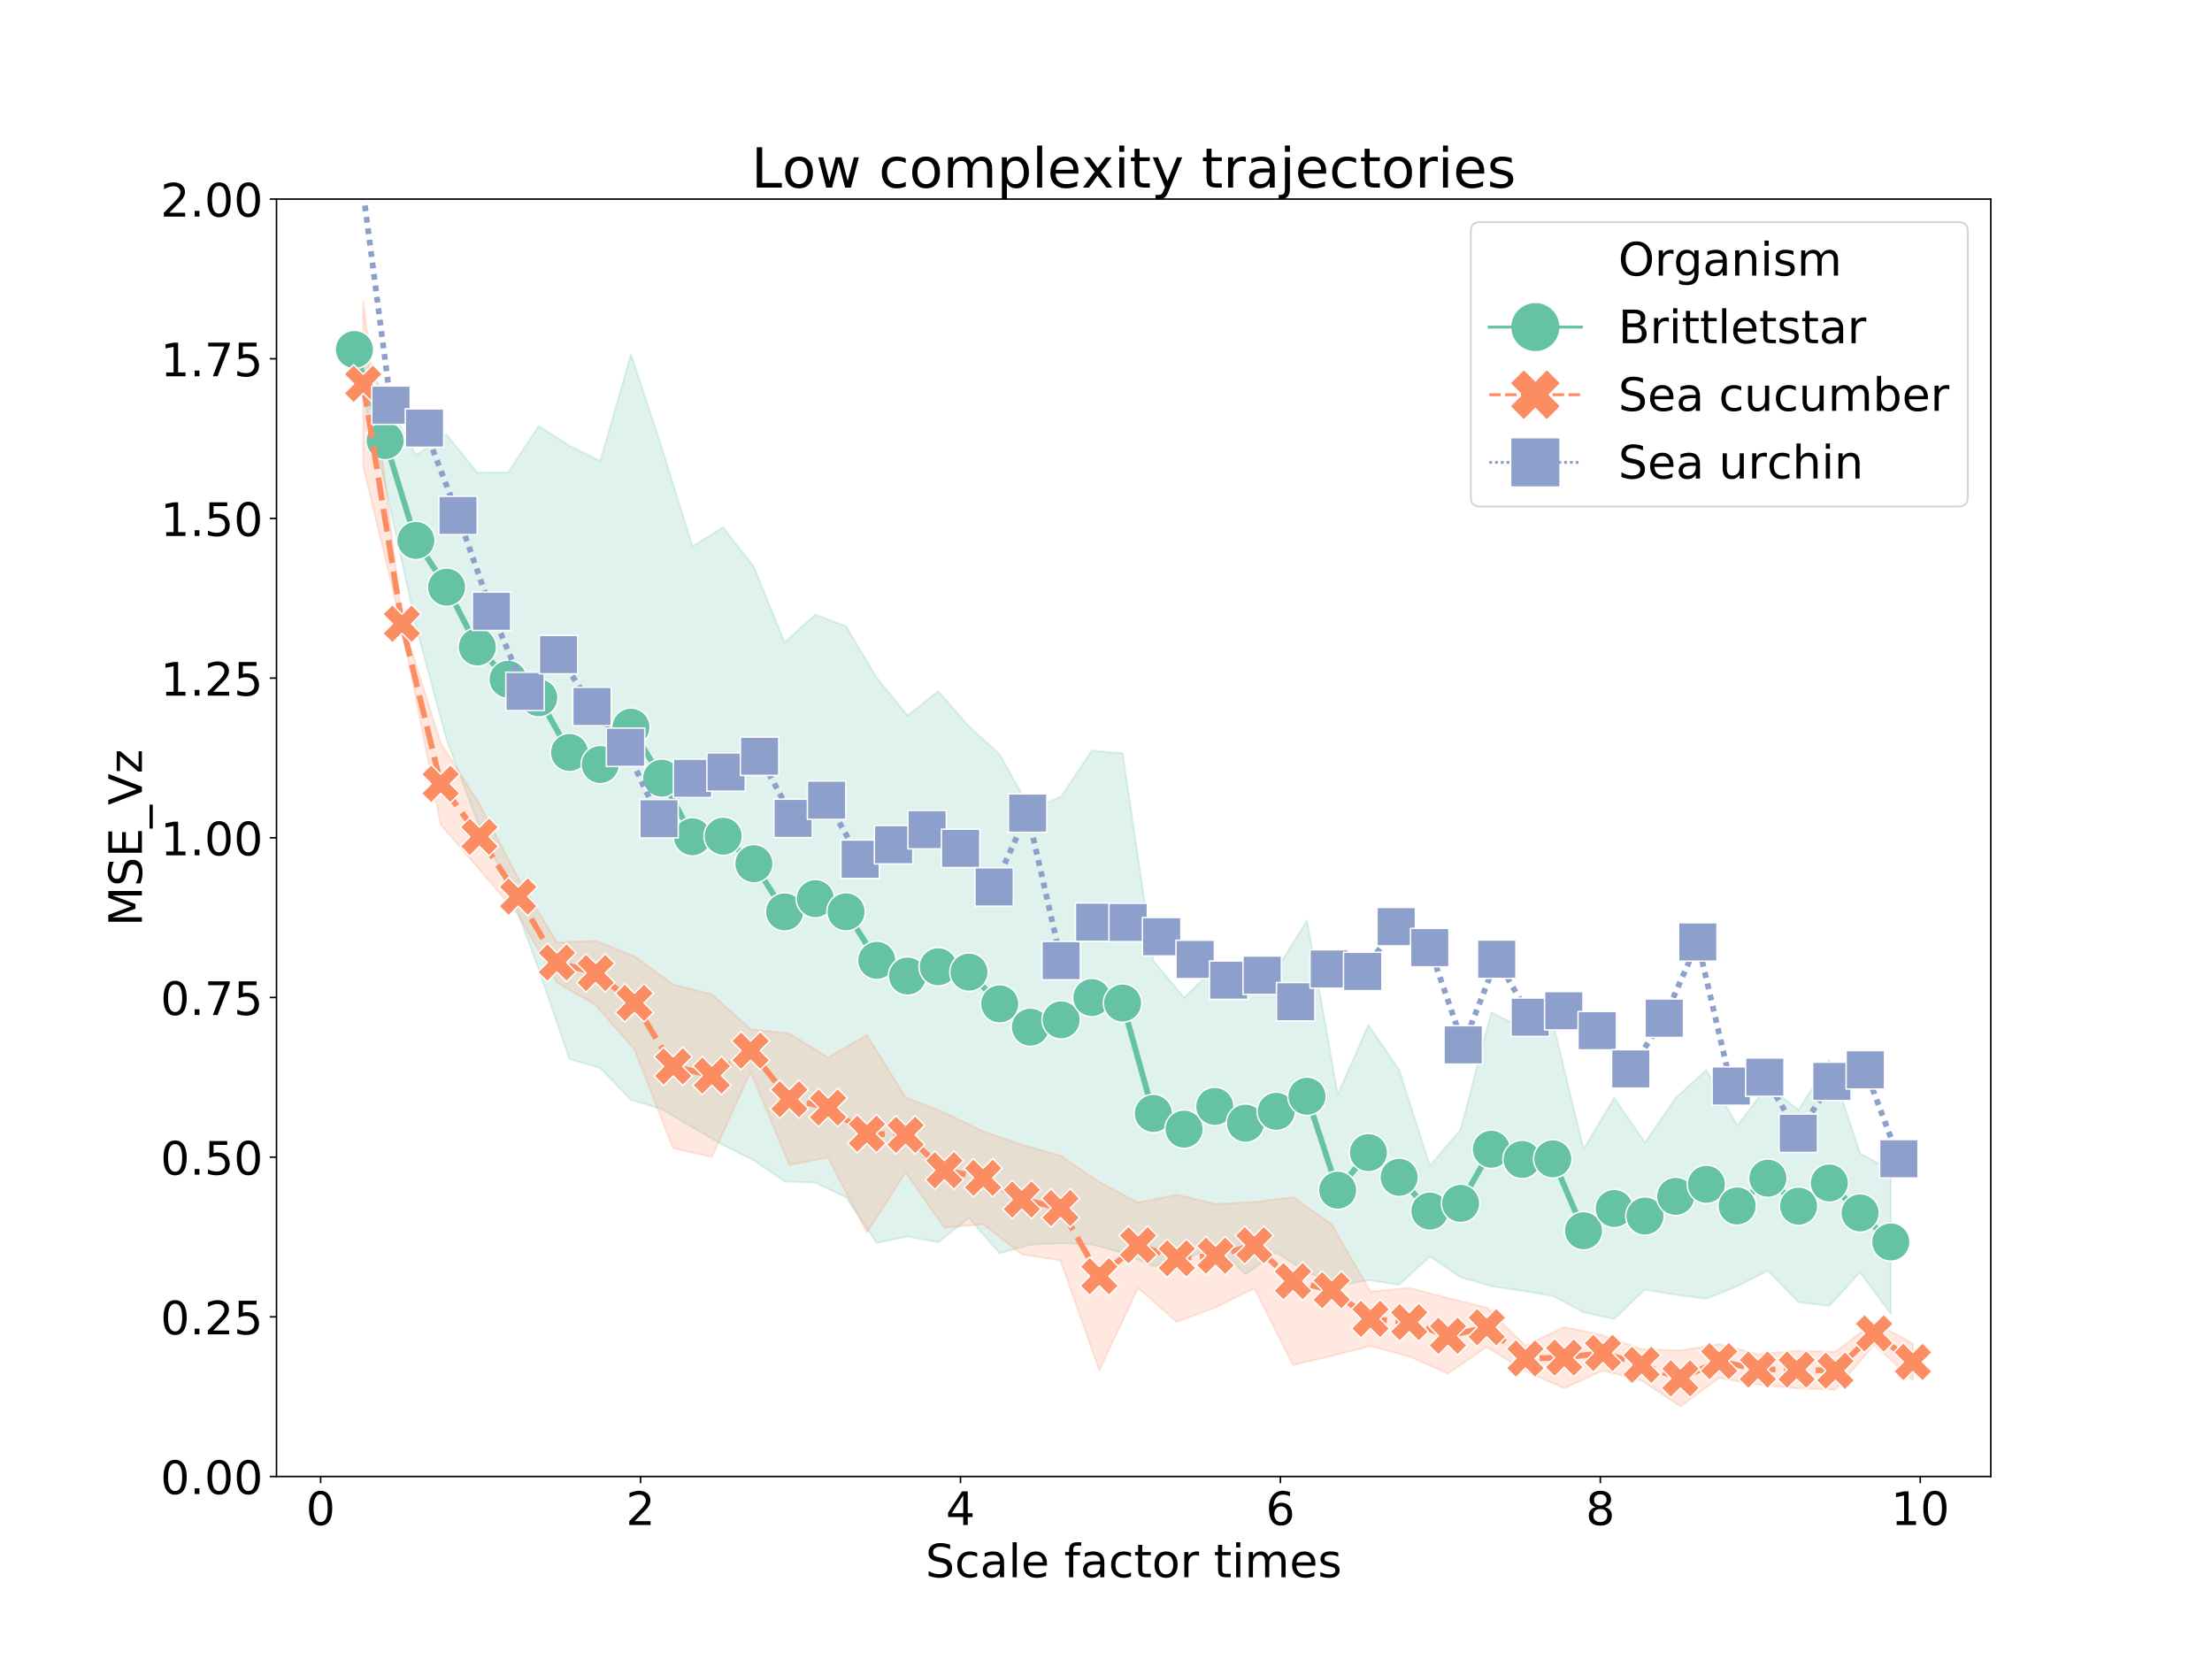<?xml version="1.0" encoding="utf-8" standalone="no"?>
<!DOCTYPE svg PUBLIC "-//W3C//DTD SVG 1.1//EN"
  "http://www.w3.org/Graphics/SVG/1.1/DTD/svg11.dtd">
<!-- Created with matplotlib (https://matplotlib.org/) -->
<svg height="864pt" version="1.1" viewBox="0 0 1152 864" width="1152pt" xmlns="http://www.w3.org/2000/svg" xmlns:xlink="http://www.w3.org/1999/xlink">
 <defs>
  <style type="text/css">
*{stroke-linecap:butt;stroke-linejoin:round;}
  </style>
 </defs>
 <g id="figure_1">
  <g id="patch_1">
   <path d="M 0 864 
L 1152 864 
L 1152 0 
L 0 0 
z
" style="fill:#ffffff;"/>
  </g>
  <g id="axes_1">
   <g id="patch_2">
    <path d="M 144 768.96 
L 1036.8 768.96 
L 1036.8 103.68 
L 144 103.68 
z
" style="fill:#ffffff;"/>
   </g>
   <g id="PolyCollection_1">
    <defs>
     <path d="M 184.582 -688.532 
L 184.582 -675.399 
L 200.584 -611.782 
L 216.587 -538.13 
L 232.59 -478.772 
L 248.592 -436.265 
L 264.595 -402.545 
L 280.597 -359.02 
L 296.6 -312.433 
L 312.602 -307.81 
L 328.605 -291.179 
L 344.608 -286.415 
L 360.61 -276.893 
L 376.613 -267.68 
L 392.615 -259.635 
L 408.618 -248.739 
L 424.62 -248.033 
L 440.623 -240.484 
L 456.626 -216.732 
L 472.628 -219.98 
L 488.631 -217.057 
L 504.633 -229.664 
L 520.636 -211.275 
L 536.638 -215.764 
L 552.641 -216.575 
L 568.643 -215.863 
L 584.646 -211.548 
L 600.649 -204.559 
L 616.651 -207.446 
L 632.654 -215.603 
L 648.656 -200.387 
L 664.659 -211.684 
L 680.661 -201.556 
L 696.664 -194.318 
L 712.667 -197.324 
L 728.669 -194.866 
L 744.672 -209.631 
L 760.674 -198.876 
L 776.677 -194.171 
L 792.679 -191.736 
L 808.682 -189.138 
L 824.685 -180.618 
L 840.687 -177.06 
L 856.69 -192.396 
L 872.692 -189.663 
L 888.695 -187.631 
L 904.697 -194.109 
L 920.7 -202.221 
L 936.703 -185.789 
L 952.705 -183.884 
L 968.708 -201.369 
L 984.71 -179.75 
L 984.71 -254.655 
L 984.71 -254.655 
L 968.708 -263.26 
L 952.705 -311.936 
L 936.703 -285.884 
L 920.7 -298.61 
L 904.697 -277.779 
L 888.695 -306.8 
L 872.692 -292.188 
L 856.69 -268.993 
L 840.687 -292.188 
L 824.685 -265.461 
L 808.682 -331.843 
L 792.679 -328.592 
L 776.677 -336.831 
L 760.674 -275.702 
L 744.672 -256.921 
L 728.669 -306.872 
L 712.667 -330.134 
L 696.664 -294.005 
L 680.661 -384.597 
L 664.659 -358.782 
L 648.656 -357.721 
L 632.654 -359.953 
L 616.651 -344.429 
L 600.649 -363.666 
L 584.646 -471.677 
L 568.643 -473.096 
L 552.641 -449.164 
L 536.638 -442.348 
L 520.636 -471.108 
L 504.633 -485.749 
L 488.631 -503.972 
L 472.628 -491.4 
L 456.626 -510.963 
L 440.623 -537.798 
L 424.62 -543.956 
L 408.618 -529.439 
L 392.615 -568.75 
L 376.613 -589.341 
L 360.61 -579.545 
L 344.608 -631.05 
L 328.605 -679.338 
L 312.602 -623.873 
L 296.6 -631.79 
L 280.597 -642.207 
L 264.595 -617.936 
L 248.592 -617.869 
L 232.59 -637.638 
L 216.587 -626.995 
L 200.584 -657.32 
L 184.582 -688.532 
z
" id="mff3c76d8cc" style="stroke:#66c2a5;stroke-opacity:0.2;"/>
    </defs>
    <g clip-path="url(#pef7cd00935)">
     <use style="fill:#66c2a5;fill-opacity:0.2;stroke:#66c2a5;stroke-opacity:0.2;" x="0" xlink:href="#mff3c76d8cc" y="864"/>
    </g>
   </g>
   <g id="PolyCollection_2">
    <defs>
     <path d="M 189.173 -707.162 
L 189.173 -621.07 
L 209.349 -537.049 
L 229.525 -434.567 
L 249.701 -411.181 
L 269.877 -387.519 
L 290.053 -352.3 
L 310.23 -340.475 
L 330.406 -317.441 
L 350.582 -265.956 
L 370.758 -261.503 
L 390.934 -305.718 
L 411.11 -257.303 
L 431.286 -261.138 
L 451.463 -222.126 
L 471.639 -253.347 
L 491.815 -224.571 
L 511.991 -226.364 
L 532.167 -210.736 
L 552.343 -207.574 
L 572.519 -150.337 
L 592.695 -193.272 
L 612.872 -175.578 
L 633.048 -183.087 
L 653.224 -193.082 
L 673.4 -153.07 
L 693.576 -157.891 
L 713.752 -162.963 
L 733.928 -157.564 
L 754.105 -148.684 
L 774.281 -162.47 
L 794.457 -149.902 
L 814.633 -141.031 
L 834.809 -150.189 
L 854.985 -145.064 
L 875.161 -131.579 
L 895.338 -146.317 
L 915.514 -142.87 
L 935.69 -140.94 
L 955.866 -140.323 
L 976.042 -163.705 
L 996.218 -145.127 
L 996.218 -164.296 
L 996.218 -164.296 
L 976.042 -175.431 
L 955.866 -159.991 
L 935.69 -160.539 
L 915.514 -158.668 
L 895.338 -163.986 
L 875.161 -160.713 
L 854.985 -161.33 
L 834.809 -168.589 
L 814.633 -172.908 
L 794.457 -163.132 
L 774.281 -183.056 
L 754.105 -187.946 
L 733.928 -193.34 
L 713.752 -191.306 
L 693.576 -226.301 
L 673.4 -240.528 
L 653.224 -237.916 
L 633.048 -237.035 
L 612.872 -241.782 
L 592.695 -237.731 
L 572.519 -248.389 
L 552.343 -262.15 
L 532.167 -267.858 
L 511.991 -274.804 
L 491.815 -284.574 
L 471.639 -292.582 
L 451.463 -325.006 
L 431.286 -313.212 
L 411.11 -325.771 
L 390.934 -327.978 
L 370.758 -346.174 
L 350.582 -351.316 
L 330.406 -365.983 
L 310.23 -374.042 
L 290.053 -373.182 
L 269.877 -406.63 
L 249.701 -445.255 
L 229.525 -477.049 
L 209.349 -541.232 
L 189.173 -707.162 
z
" id="m69700341a2" style="stroke:#fc8d62;stroke-opacity:0.2;"/>
    </defs>
    <g clip-path="url(#pef7cd00935)">
     <use style="fill:#fc8d62;fill-opacity:0.2;stroke:#fc8d62;stroke-opacity:0.2;" x="0" xlink:href="#m69700341a2" y="864"/>
    </g>
   </g>
   <g id="matplotlib.axis_1">
    <g id="xtick_1">
     <g id="line2d_1">
      <defs>
       <path d="M 0 0 
L 0 3.5 
" id="m3ef3a8206b" style="stroke:#000000;stroke-width:0.8;"/>
      </defs>
      <g>
       <use style="stroke:#000000;stroke-width:0.8;" x="166.979" xlink:href="#m3ef3a8206b" y="768.96"/>
      </g>
     </g>
     <g id="text_1">
      <!-- 0 -->
      <defs>
       <path d="M 31.781 66.406 
Q 24.172 66.406 20.328 58.906 
Q 16.5 51.422 16.5 36.375 
Q 16.5 21.391 20.328 13.891 
Q 24.172 6.391 31.781 6.391 
Q 39.453 6.391 43.281 13.891 
Q 47.125 21.391 47.125 36.375 
Q 47.125 51.422 43.281 58.906 
Q 39.453 66.406 31.781 66.406 
z
M 31.781 74.219 
Q 44.047 74.219 50.516 64.516 
Q 56.984 54.828 56.984 36.375 
Q 56.984 17.969 50.516 8.266 
Q 44.047 -1.422 31.781 -1.422 
Q 19.531 -1.422 13.062 8.266 
Q 6.594 17.969 6.594 36.375 
Q 6.594 54.828 13.062 64.516 
Q 19.531 74.219 31.781 74.219 
z
" id="DejaVuSans-48"/>
      </defs>
      <g transform="translate(159.344 794.196)scale(0.24 -0.24)">
       <use xlink:href="#DejaVuSans-48"/>
      </g>
     </g>
    </g>
    <g id="xtick_2">
     <g id="line2d_2">
      <g>
       <use style="stroke:#000000;stroke-width:0.8;" x="333.595" xlink:href="#m3ef3a8206b" y="768.96"/>
      </g>
     </g>
     <g id="text_2">
      <!-- 2 -->
      <defs>
       <path d="M 19.188 8.297 
L 53.609 8.297 
L 53.609 0 
L 7.328 0 
L 7.328 8.297 
Q 12.938 14.109 22.625 23.891 
Q 32.328 33.688 34.812 36.531 
Q 39.547 41.844 41.422 45.531 
Q 43.312 49.219 43.312 52.781 
Q 43.312 58.594 39.234 62.25 
Q 35.156 65.922 28.609 65.922 
Q 23.969 65.922 18.812 64.312 
Q 13.672 62.703 7.812 59.422 
L 7.812 69.391 
Q 13.766 71.781 18.938 73 
Q 24.125 74.219 28.422 74.219 
Q 39.75 74.219 46.484 68.547 
Q 53.219 62.891 53.219 53.422 
Q 53.219 48.922 51.531 44.891 
Q 49.859 40.875 45.406 35.406 
Q 44.188 33.984 37.641 27.219 
Q 31.109 20.453 19.188 8.297 
z
" id="DejaVuSans-50"/>
      </defs>
      <g transform="translate(325.96 794.196)scale(0.24 -0.24)">
       <use xlink:href="#DejaVuSans-50"/>
      </g>
     </g>
    </g>
    <g id="xtick_3">
     <g id="line2d_3">
      <g>
       <use style="stroke:#000000;stroke-width:0.8;" x="500.211" xlink:href="#m3ef3a8206b" y="768.96"/>
      </g>
     </g>
     <g id="text_3">
      <!-- 4 -->
      <defs>
       <path d="M 37.797 64.312 
L 12.891 25.391 
L 37.797 25.391 
z
M 35.203 72.906 
L 47.609 72.906 
L 47.609 25.391 
L 58.016 25.391 
L 58.016 17.188 
L 47.609 17.188 
L 47.609 0 
L 37.797 0 
L 37.797 17.188 
L 4.891 17.188 
L 4.891 26.703 
z
" id="DejaVuSans-52"/>
      </defs>
      <g transform="translate(492.576 794.196)scale(0.24 -0.24)">
       <use xlink:href="#DejaVuSans-52"/>
      </g>
     </g>
    </g>
    <g id="xtick_4">
     <g id="line2d_4">
      <g>
       <use style="stroke:#000000;stroke-width:0.8;" x="666.828" xlink:href="#m3ef3a8206b" y="768.96"/>
      </g>
     </g>
     <g id="text_4">
      <!-- 6 -->
      <defs>
       <path d="M 33.016 40.375 
Q 26.375 40.375 22.484 35.828 
Q 18.609 31.297 18.609 23.391 
Q 18.609 15.531 22.484 10.953 
Q 26.375 6.391 33.016 6.391 
Q 39.656 6.391 43.531 10.953 
Q 47.406 15.531 47.406 23.391 
Q 47.406 31.297 43.531 35.828 
Q 39.656 40.375 33.016 40.375 
z
M 52.594 71.297 
L 52.594 62.312 
Q 48.875 64.062 45.094 64.984 
Q 41.312 65.922 37.594 65.922 
Q 27.828 65.922 22.672 59.328 
Q 17.531 52.734 16.797 39.406 
Q 19.672 43.656 24.016 45.922 
Q 28.375 48.188 33.594 48.188 
Q 44.578 48.188 50.953 41.516 
Q 57.328 34.859 57.328 23.391 
Q 57.328 12.156 50.688 5.359 
Q 44.047 -1.422 33.016 -1.422 
Q 20.359 -1.422 13.672 8.266 
Q 6.984 17.969 6.984 36.375 
Q 6.984 53.656 15.188 63.938 
Q 23.391 74.219 37.203 74.219 
Q 40.922 74.219 44.703 73.484 
Q 48.484 72.75 52.594 71.297 
z
" id="DejaVuSans-54"/>
      </defs>
      <g transform="translate(659.193 794.196)scale(0.24 -0.24)">
       <use xlink:href="#DejaVuSans-54"/>
      </g>
     </g>
    </g>
    <g id="xtick_5">
     <g id="line2d_5">
      <g>
       <use style="stroke:#000000;stroke-width:0.8;" x="833.444" xlink:href="#m3ef3a8206b" y="768.96"/>
      </g>
     </g>
     <g id="text_5">
      <!-- 8 -->
      <defs>
       <path d="M 31.781 34.625 
Q 24.75 34.625 20.719 30.859 
Q 16.703 27.094 16.703 20.516 
Q 16.703 13.922 20.719 10.156 
Q 24.75 6.391 31.781 6.391 
Q 38.812 6.391 42.859 10.172 
Q 46.922 13.969 46.922 20.516 
Q 46.922 27.094 42.891 30.859 
Q 38.875 34.625 31.781 34.625 
z
M 21.922 38.812 
Q 15.578 40.375 12.031 44.719 
Q 8.5 49.078 8.5 55.328 
Q 8.5 64.062 14.719 69.141 
Q 20.953 74.219 31.781 74.219 
Q 42.672 74.219 48.875 69.141 
Q 55.078 64.062 55.078 55.328 
Q 55.078 49.078 51.531 44.719 
Q 48 40.375 41.703 38.812 
Q 48.828 37.156 52.797 32.312 
Q 56.781 27.484 56.781 20.516 
Q 56.781 9.906 50.312 4.234 
Q 43.844 -1.422 31.781 -1.422 
Q 19.734 -1.422 13.25 4.234 
Q 6.781 9.906 6.781 20.516 
Q 6.781 27.484 10.781 32.312 
Q 14.797 37.156 21.922 38.812 
z
M 18.312 54.391 
Q 18.312 48.734 21.844 45.562 
Q 25.391 42.391 31.781 42.391 
Q 38.141 42.391 41.719 45.562 
Q 45.312 48.734 45.312 54.391 
Q 45.312 60.062 41.719 63.234 
Q 38.141 66.406 31.781 66.406 
Q 25.391 66.406 21.844 63.234 
Q 18.312 60.062 18.312 54.391 
z
" id="DejaVuSans-56"/>
      </defs>
      <g transform="translate(825.809 794.196)scale(0.24 -0.24)">
       <use xlink:href="#DejaVuSans-56"/>
      </g>
     </g>
    </g>
    <g id="xtick_6">
     <g id="line2d_6">
      <g>
       <use style="stroke:#000000;stroke-width:0.8;" x="1000.06" xlink:href="#m3ef3a8206b" y="768.96"/>
      </g>
     </g>
     <g id="text_6">
      <!-- 10 -->
      <defs>
       <path d="M 12.406 8.297 
L 28.516 8.297 
L 28.516 63.922 
L 10.984 60.406 
L 10.984 69.391 
L 28.422 72.906 
L 38.281 72.906 
L 38.281 8.297 
L 54.391 8.297 
L 54.391 0 
L 12.406 0 
z
" id="DejaVuSans-49"/>
      </defs>
      <g transform="translate(984.79 794.196)scale(0.24 -0.24)">
       <use xlink:href="#DejaVuSans-49"/>
       <use x="63.623" xlink:href="#DejaVuSans-48"/>
      </g>
     </g>
    </g>
    <g id="text_7">
     <!-- Scale factor times -->
     <defs>
      <path d="M 53.516 70.516 
L 53.516 60.891 
Q 47.906 63.578 42.922 64.891 
Q 37.938 66.219 33.297 66.219 
Q 25.25 66.219 20.875 63.094 
Q 16.5 59.969 16.5 54.203 
Q 16.5 49.359 19.406 46.891 
Q 22.312 44.438 30.422 42.922 
L 36.375 41.703 
Q 47.406 39.594 52.656 34.297 
Q 57.906 29 57.906 20.125 
Q 57.906 9.516 50.797 4.047 
Q 43.703 -1.422 29.984 -1.422 
Q 24.812 -1.422 18.969 -0.25 
Q 13.141 0.922 6.891 3.219 
L 6.891 13.375 
Q 12.891 10.016 18.656 8.297 
Q 24.422 6.594 29.984 6.594 
Q 38.422 6.594 43.016 9.906 
Q 47.609 13.234 47.609 19.391 
Q 47.609 24.75 44.312 27.781 
Q 41.016 30.812 33.5 32.328 
L 27.484 33.5 
Q 16.453 35.688 11.516 40.375 
Q 6.594 45.062 6.594 53.422 
Q 6.594 63.094 13.406 68.656 
Q 20.219 74.219 32.172 74.219 
Q 37.312 74.219 42.625 73.281 
Q 47.953 72.359 53.516 70.516 
z
" id="DejaVuSans-83"/>
      <path d="M 48.781 52.594 
L 48.781 44.188 
Q 44.969 46.297 41.141 47.344 
Q 37.312 48.391 33.406 48.391 
Q 24.656 48.391 19.812 42.844 
Q 14.984 37.312 14.984 27.297 
Q 14.984 17.281 19.812 11.734 
Q 24.656 6.203 33.406 6.203 
Q 37.312 6.203 41.141 7.25 
Q 44.969 8.297 48.781 10.406 
L 48.781 2.094 
Q 45.016 0.344 40.984 -0.531 
Q 36.969 -1.422 32.422 -1.422 
Q 20.062 -1.422 12.781 6.344 
Q 5.516 14.109 5.516 27.297 
Q 5.516 40.672 12.859 48.328 
Q 20.219 56 33.016 56 
Q 37.156 56 41.109 55.141 
Q 45.062 54.297 48.781 52.594 
z
" id="DejaVuSans-99"/>
      <path d="M 34.281 27.484 
Q 23.391 27.484 19.188 25 
Q 14.984 22.516 14.984 16.5 
Q 14.984 11.719 18.141 8.906 
Q 21.297 6.109 26.703 6.109 
Q 34.188 6.109 38.703 11.406 
Q 43.219 16.703 43.219 25.484 
L 43.219 27.484 
z
M 52.203 31.203 
L 52.203 0 
L 43.219 0 
L 43.219 8.297 
Q 40.141 3.328 35.547 0.953 
Q 30.953 -1.422 24.312 -1.422 
Q 15.922 -1.422 10.953 3.297 
Q 6 8.016 6 15.922 
Q 6 25.141 12.172 29.828 
Q 18.359 34.516 30.609 34.516 
L 43.219 34.516 
L 43.219 35.406 
Q 43.219 41.609 39.141 45 
Q 35.062 48.391 27.688 48.391 
Q 23 48.391 18.547 47.266 
Q 14.109 46.141 10.016 43.891 
L 10.016 52.203 
Q 14.938 54.109 19.578 55.047 
Q 24.219 56 28.609 56 
Q 40.484 56 46.344 49.844 
Q 52.203 43.703 52.203 31.203 
z
" id="DejaVuSans-97"/>
      <path d="M 9.422 75.984 
L 18.406 75.984 
L 18.406 0 
L 9.422 0 
z
" id="DejaVuSans-108"/>
      <path d="M 56.203 29.594 
L 56.203 25.203 
L 14.891 25.203 
Q 15.484 15.922 20.484 11.062 
Q 25.484 6.203 34.422 6.203 
Q 39.594 6.203 44.453 7.469 
Q 49.312 8.734 54.109 11.281 
L 54.109 2.781 
Q 49.266 0.734 44.188 -0.344 
Q 39.109 -1.422 33.891 -1.422 
Q 20.797 -1.422 13.156 6.188 
Q 5.516 13.812 5.516 26.812 
Q 5.516 40.234 12.766 48.109 
Q 20.016 56 32.328 56 
Q 43.359 56 49.781 48.891 
Q 56.203 41.797 56.203 29.594 
z
M 47.219 32.234 
Q 47.125 39.594 43.094 43.984 
Q 39.062 48.391 32.422 48.391 
Q 24.906 48.391 20.391 44.141 
Q 15.875 39.891 15.188 32.172 
z
" id="DejaVuSans-101"/>
      <path id="DejaVuSans-32"/>
      <path d="M 37.109 75.984 
L 37.109 68.5 
L 28.516 68.5 
Q 23.688 68.5 21.797 66.547 
Q 19.922 64.594 19.922 59.516 
L 19.922 54.688 
L 34.719 54.688 
L 34.719 47.703 
L 19.922 47.703 
L 19.922 0 
L 10.891 0 
L 10.891 47.703 
L 2.297 47.703 
L 2.297 54.688 
L 10.891 54.688 
L 10.891 58.5 
Q 10.891 67.625 15.141 71.797 
Q 19.391 75.984 28.609 75.984 
z
" id="DejaVuSans-102"/>
      <path d="M 18.312 70.219 
L 18.312 54.688 
L 36.812 54.688 
L 36.812 47.703 
L 18.312 47.703 
L 18.312 18.016 
Q 18.312 11.328 20.141 9.422 
Q 21.969 7.516 27.594 7.516 
L 36.812 7.516 
L 36.812 0 
L 27.594 0 
Q 17.188 0 13.234 3.875 
Q 9.281 7.766 9.281 18.016 
L 9.281 47.703 
L 2.688 47.703 
L 2.688 54.688 
L 9.281 54.688 
L 9.281 70.219 
z
" id="DejaVuSans-116"/>
      <path d="M 30.609 48.391 
Q 23.391 48.391 19.188 42.75 
Q 14.984 37.109 14.984 27.297 
Q 14.984 17.484 19.156 11.844 
Q 23.344 6.203 30.609 6.203 
Q 37.797 6.203 41.984 11.859 
Q 46.188 17.531 46.188 27.297 
Q 46.188 37.016 41.984 42.703 
Q 37.797 48.391 30.609 48.391 
z
M 30.609 56 
Q 42.328 56 49.016 48.375 
Q 55.719 40.766 55.719 27.297 
Q 55.719 13.875 49.016 6.219 
Q 42.328 -1.422 30.609 -1.422 
Q 18.844 -1.422 12.172 6.219 
Q 5.516 13.875 5.516 27.297 
Q 5.516 40.766 12.172 48.375 
Q 18.844 56 30.609 56 
z
" id="DejaVuSans-111"/>
      <path d="M 41.109 46.297 
Q 39.594 47.172 37.812 47.578 
Q 36.031 48 33.891 48 
Q 26.266 48 22.188 43.047 
Q 18.109 38.094 18.109 28.812 
L 18.109 0 
L 9.078 0 
L 9.078 54.688 
L 18.109 54.688 
L 18.109 46.188 
Q 20.953 51.172 25.484 53.578 
Q 30.031 56 36.531 56 
Q 37.453 56 38.578 55.875 
Q 39.703 55.766 41.062 55.516 
z
" id="DejaVuSans-114"/>
      <path d="M 9.422 54.688 
L 18.406 54.688 
L 18.406 0 
L 9.422 0 
z
M 9.422 75.984 
L 18.406 75.984 
L 18.406 64.594 
L 9.422 64.594 
z
" id="DejaVuSans-105"/>
      <path d="M 52 44.188 
Q 55.375 50.25 60.062 53.125 
Q 64.75 56 71.094 56 
Q 79.641 56 84.281 50.016 
Q 88.922 44.047 88.922 33.016 
L 88.922 0 
L 79.891 0 
L 79.891 32.719 
Q 79.891 40.578 77.094 44.375 
Q 74.312 48.188 68.609 48.188 
Q 61.625 48.188 57.562 43.547 
Q 53.516 38.922 53.516 30.906 
L 53.516 0 
L 44.484 0 
L 44.484 32.719 
Q 44.484 40.625 41.703 44.406 
Q 38.922 48.188 33.109 48.188 
Q 26.219 48.188 22.156 43.531 
Q 18.109 38.875 18.109 30.906 
L 18.109 0 
L 9.078 0 
L 9.078 54.688 
L 18.109 54.688 
L 18.109 46.188 
Q 21.188 51.219 25.484 53.609 
Q 29.781 56 35.688 56 
Q 41.656 56 45.828 52.969 
Q 50 49.953 52 44.188 
z
" id="DejaVuSans-109"/>
      <path d="M 44.281 53.078 
L 44.281 44.578 
Q 40.484 46.531 36.375 47.5 
Q 32.281 48.484 27.875 48.484 
Q 21.188 48.484 17.844 46.438 
Q 14.5 44.391 14.5 40.281 
Q 14.5 37.156 16.891 35.375 
Q 19.281 33.594 26.516 31.984 
L 29.594 31.297 
Q 39.156 29.25 43.188 25.516 
Q 47.219 21.781 47.219 15.094 
Q 47.219 7.469 41.188 3.016 
Q 35.156 -1.422 24.609 -1.422 
Q 20.219 -1.422 15.453 -0.562 
Q 10.688 0.297 5.422 2 
L 5.422 11.281 
Q 10.406 8.688 15.234 7.391 
Q 20.062 6.109 24.812 6.109 
Q 31.156 6.109 34.562 8.281 
Q 37.984 10.453 37.984 14.406 
Q 37.984 18.062 35.516 20.016 
Q 33.062 21.969 24.703 23.781 
L 21.578 24.516 
Q 13.234 26.266 9.516 29.906 
Q 5.812 33.547 5.812 39.891 
Q 5.812 47.609 11.281 51.797 
Q 16.75 56 26.812 56 
Q 31.781 56 36.172 55.266 
Q 40.578 54.547 44.281 53.078 
z
" id="DejaVuSans-115"/>
     </defs>
     <g transform="translate(481.967 821.424)scale(0.24 -0.24)">
      <use xlink:href="#DejaVuSans-83"/>
      <use x="63.477" xlink:href="#DejaVuSans-99"/>
      <use x="118.457" xlink:href="#DejaVuSans-97"/>
      <use x="179.736" xlink:href="#DejaVuSans-108"/>
      <use x="207.52" xlink:href="#DejaVuSans-101"/>
      <use x="269.043" xlink:href="#DejaVuSans-32"/>
      <use x="300.83" xlink:href="#DejaVuSans-102"/>
      <use x="336.035" xlink:href="#DejaVuSans-97"/>
      <use x="397.314" xlink:href="#DejaVuSans-99"/>
      <use x="452.295" xlink:href="#DejaVuSans-116"/>
      <use x="491.504" xlink:href="#DejaVuSans-111"/>
      <use x="552.686" xlink:href="#DejaVuSans-114"/>
      <use x="593.799" xlink:href="#DejaVuSans-32"/>
      <use x="625.586" xlink:href="#DejaVuSans-116"/>
      <use x="664.795" xlink:href="#DejaVuSans-105"/>
      <use x="692.578" xlink:href="#DejaVuSans-109"/>
      <use x="789.99" xlink:href="#DejaVuSans-101"/>
      <use x="851.514" xlink:href="#DejaVuSans-115"/>
     </g>
    </g>
   </g>
   <g id="matplotlib.axis_2">
    <g id="ytick_1">
     <g id="line2d_7">
      <defs>
       <path d="M 0 0 
L -3.5 0 
" id="me679b46396" style="stroke:#000000;stroke-width:0.8;"/>
      </defs>
      <g>
       <use style="stroke:#000000;stroke-width:0.8;" x="144" xlink:href="#me679b46396" y="768.96"/>
      </g>
     </g>
     <g id="text_8">
      <!-- 0.00 -->
      <defs>
       <path d="M 10.688 12.406 
L 21 12.406 
L 21 0 
L 10.688 0 
z
" id="DejaVuSans-46"/>
      </defs>
      <g transform="translate(83.562 778.078)scale(0.24 -0.24)">
       <use xlink:href="#DejaVuSans-48"/>
       <use x="63.623" xlink:href="#DejaVuSans-46"/>
       <use x="95.41" xlink:href="#DejaVuSans-48"/>
       <use x="159.033" xlink:href="#DejaVuSans-48"/>
      </g>
     </g>
    </g>
    <g id="ytick_2">
     <g id="line2d_8">
      <g>
       <use style="stroke:#000000;stroke-width:0.8;" x="144" xlink:href="#me679b46396" y="685.8"/>
      </g>
     </g>
     <g id="text_9">
      <!-- 0.25 -->
      <defs>
       <path d="M 10.797 72.906 
L 49.516 72.906 
L 49.516 64.594 
L 19.828 64.594 
L 19.828 46.734 
Q 21.969 47.469 24.109 47.828 
Q 26.266 48.188 28.422 48.188 
Q 40.625 48.188 47.75 41.5 
Q 54.891 34.812 54.891 23.391 
Q 54.891 11.625 47.562 5.094 
Q 40.234 -1.422 26.906 -1.422 
Q 22.312 -1.422 17.547 -0.641 
Q 12.797 0.141 7.719 1.703 
L 7.719 11.625 
Q 12.109 9.234 16.797 8.062 
Q 21.484 6.891 26.703 6.891 
Q 35.156 6.891 40.078 11.328 
Q 45.016 15.766 45.016 23.391 
Q 45.016 31 40.078 35.438 
Q 35.156 39.891 26.703 39.891 
Q 22.75 39.891 18.812 39.016 
Q 14.891 38.141 10.797 36.281 
z
" id="DejaVuSans-53"/>
      </defs>
      <g transform="translate(83.562 694.918)scale(0.24 -0.24)">
       <use xlink:href="#DejaVuSans-48"/>
       <use x="63.623" xlink:href="#DejaVuSans-46"/>
       <use x="95.41" xlink:href="#DejaVuSans-50"/>
       <use x="159.033" xlink:href="#DejaVuSans-53"/>
      </g>
     </g>
    </g>
    <g id="ytick_3">
     <g id="line2d_9">
      <g>
       <use style="stroke:#000000;stroke-width:0.8;" x="144" xlink:href="#me679b46396" y="602.64"/>
      </g>
     </g>
     <g id="text_10">
      <!-- 0.50 -->
      <g transform="translate(83.562 611.758)scale(0.24 -0.24)">
       <use xlink:href="#DejaVuSans-48"/>
       <use x="63.623" xlink:href="#DejaVuSans-46"/>
       <use x="95.41" xlink:href="#DejaVuSans-53"/>
       <use x="159.033" xlink:href="#DejaVuSans-48"/>
      </g>
     </g>
    </g>
    <g id="ytick_4">
     <g id="line2d_10">
      <g>
       <use style="stroke:#000000;stroke-width:0.8;" x="144" xlink:href="#me679b46396" y="519.48"/>
      </g>
     </g>
     <g id="text_11">
      <!-- 0.75 -->
      <defs>
       <path d="M 8.203 72.906 
L 55.078 72.906 
L 55.078 68.703 
L 28.609 0 
L 18.312 0 
L 43.219 64.594 
L 8.203 64.594 
z
" id="DejaVuSans-55"/>
      </defs>
      <g transform="translate(83.562 528.598)scale(0.24 -0.24)">
       <use xlink:href="#DejaVuSans-48"/>
       <use x="63.623" xlink:href="#DejaVuSans-46"/>
       <use x="95.41" xlink:href="#DejaVuSans-55"/>
       <use x="159.033" xlink:href="#DejaVuSans-53"/>
      </g>
     </g>
    </g>
    <g id="ytick_5">
     <g id="line2d_11">
      <g>
       <use style="stroke:#000000;stroke-width:0.8;" x="144" xlink:href="#me679b46396" y="436.32"/>
      </g>
     </g>
     <g id="text_12">
      <!-- 1.00 -->
      <g transform="translate(83.562 445.438)scale(0.24 -0.24)">
       <use xlink:href="#DejaVuSans-49"/>
       <use x="63.623" xlink:href="#DejaVuSans-46"/>
       <use x="95.41" xlink:href="#DejaVuSans-48"/>
       <use x="159.033" xlink:href="#DejaVuSans-48"/>
      </g>
     </g>
    </g>
    <g id="ytick_6">
     <g id="line2d_12">
      <g>
       <use style="stroke:#000000;stroke-width:0.8;" x="144" xlink:href="#me679b46396" y="353.16"/>
      </g>
     </g>
     <g id="text_13">
      <!-- 1.25 -->
      <g transform="translate(83.562 362.278)scale(0.24 -0.24)">
       <use xlink:href="#DejaVuSans-49"/>
       <use x="63.623" xlink:href="#DejaVuSans-46"/>
       <use x="95.41" xlink:href="#DejaVuSans-50"/>
       <use x="159.033" xlink:href="#DejaVuSans-53"/>
      </g>
     </g>
    </g>
    <g id="ytick_7">
     <g id="line2d_13">
      <g>
       <use style="stroke:#000000;stroke-width:0.8;" x="144" xlink:href="#me679b46396" y="270"/>
      </g>
     </g>
     <g id="text_14">
      <!-- 1.50 -->
      <g transform="translate(83.562 279.118)scale(0.24 -0.24)">
       <use xlink:href="#DejaVuSans-49"/>
       <use x="63.623" xlink:href="#DejaVuSans-46"/>
       <use x="95.41" xlink:href="#DejaVuSans-53"/>
       <use x="159.033" xlink:href="#DejaVuSans-48"/>
      </g>
     </g>
    </g>
    <g id="ytick_8">
     <g id="line2d_14">
      <g>
       <use style="stroke:#000000;stroke-width:0.8;" x="144" xlink:href="#me679b46396" y="186.84"/>
      </g>
     </g>
     <g id="text_15">
      <!-- 1.75 -->
      <g transform="translate(83.562 195.958)scale(0.24 -0.24)">
       <use xlink:href="#DejaVuSans-49"/>
       <use x="63.623" xlink:href="#DejaVuSans-46"/>
       <use x="95.41" xlink:href="#DejaVuSans-55"/>
       <use x="159.033" xlink:href="#DejaVuSans-53"/>
      </g>
     </g>
    </g>
    <g id="ytick_9">
     <g id="line2d_15">
      <g>
       <use style="stroke:#000000;stroke-width:0.8;" x="144" xlink:href="#me679b46396" y="103.68"/>
      </g>
     </g>
     <g id="text_16">
      <!-- 2.00 -->
      <g transform="translate(83.562 112.798)scale(0.24 -0.24)">
       <use xlink:href="#DejaVuSans-50"/>
       <use x="63.623" xlink:href="#DejaVuSans-46"/>
       <use x="95.41" xlink:href="#DejaVuSans-48"/>
       <use x="159.033" xlink:href="#DejaVuSans-48"/>
      </g>
     </g>
    </g>
    <g id="text_17">
     <!-- MSE_Vz -->
     <defs>
      <path d="M 9.812 72.906 
L 24.516 72.906 
L 43.109 23.297 
L 61.812 72.906 
L 76.516 72.906 
L 76.516 0 
L 66.891 0 
L 66.891 64.016 
L 48.094 14.016 
L 38.188 14.016 
L 19.391 64.016 
L 19.391 0 
L 9.812 0 
z
" id="DejaVuSans-77"/>
      <path d="M 9.812 72.906 
L 55.906 72.906 
L 55.906 64.594 
L 19.672 64.594 
L 19.672 43.016 
L 54.391 43.016 
L 54.391 34.719 
L 19.672 34.719 
L 19.672 8.297 
L 56.781 8.297 
L 56.781 0 
L 9.812 0 
z
" id="DejaVuSans-69"/>
      <path d="M 50.984 -16.609 
L 50.984 -23.578 
L -0.984 -23.578 
L -0.984 -16.609 
z
" id="DejaVuSans-95"/>
      <path d="M 28.609 0 
L 0.781 72.906 
L 11.078 72.906 
L 34.188 11.531 
L 57.328 72.906 
L 67.578 72.906 
L 39.797 0 
z
" id="DejaVuSans-86"/>
      <path d="M 5.516 54.688 
L 48.188 54.688 
L 48.188 46.484 
L 14.406 7.172 
L 48.188 7.172 
L 48.188 0 
L 4.297 0 
L 4.297 8.203 
L 38.094 47.516 
L 5.516 47.516 
z
" id="DejaVuSans-122"/>
     </defs>
     <g transform="translate(73.904 482.381)rotate(-90)scale(0.24 -0.24)">
      <use xlink:href="#DejaVuSans-77"/>
      <use x="86.279" xlink:href="#DejaVuSans-83"/>
      <use x="149.756" xlink:href="#DejaVuSans-69"/>
      <use x="212.939" xlink:href="#DejaVuSans-95"/>
      <use x="262.939" xlink:href="#DejaVuSans-86"/>
      <use x="331.348" xlink:href="#DejaVuSans-122"/>
     </g>
    </g>
   </g>
   <g id="line2d_16">
    <path clip-path="url(#pef7cd00935)" d="M 184.582 182.034 
L 200.584 229.449 
L 216.587 281.438 
L 232.59 305.795 
L 248.592 336.933 
L 264.595 353.76 
L 280.597 363.386 
L 296.6 391.888 
L 312.602 398.158 
L 328.605 378.741 
L 344.608 405.267 
L 360.61 435.781 
L 376.613 435.489 
L 392.615 449.807 
L 408.618 474.911 
L 424.62 468.006 
L 440.623 474.859 
L 456.626 500.152 
L 472.628 508.31 
L 488.631 503.486 
L 504.633 506.293 
L 520.636 522.808 
L 536.638 534.944 
L 552.641 531.13 
L 568.643 519.521 
L 584.646 522.388 
L 600.649 579.888 
L 616.651 588.063 
L 632.654 576.222 
L 648.656 584.946 
L 664.659 578.767 
L 680.661 570.923 
L 696.664 619.839 
L 712.667 600.271 
L 728.669 613.131 
L 744.672 630.724 
L 760.674 626.711 
L 776.677 598.499 
L 792.679 603.836 
L 808.682 603.509 
L 824.685 640.961 
L 840.687 629.376 
L 856.69 633.306 
L 872.692 623.074 
L 888.695 616.784 
L 904.697 628.056 
L 920.7 613.584 
L 936.703 628.163 
L 952.705 616.09 
L 968.708 631.686 
L 984.71 646.798 
" style="fill:none;stroke:#66c2a5;stroke-linecap:square;stroke-width:3;"/>
    <defs>
     <path d="M 0 10 
C 2.652 10 5.196 8.946 7.071 7.071 
C 8.946 5.196 10 2.652 10 0 
C 10 -2.652 8.946 -5.196 7.071 -7.071 
C 5.196 -8.946 2.652 -10 0 -10 
C -2.652 -10 -5.196 -8.946 -7.071 -7.071 
C -8.946 -5.196 -10 -2.652 -10 0 
C -10 2.652 -8.946 5.196 -7.071 7.071 
C -5.196 8.946 -2.652 10 0 10 
z
" id="m91c4de4923" style="stroke:#ffffff;stroke-width:0.75;"/>
    </defs>
    <g clip-path="url(#pef7cd00935)">
     <use style="fill:#66c2a5;stroke:#ffffff;stroke-width:0.75;" x="184.582" xlink:href="#m91c4de4923" y="182.034"/>
     <use style="fill:#66c2a5;stroke:#ffffff;stroke-width:0.75;" x="200.584" xlink:href="#m91c4de4923" y="229.449"/>
     <use style="fill:#66c2a5;stroke:#ffffff;stroke-width:0.75;" x="216.587" xlink:href="#m91c4de4923" y="281.438"/>
     <use style="fill:#66c2a5;stroke:#ffffff;stroke-width:0.75;" x="232.59" xlink:href="#m91c4de4923" y="305.795"/>
     <use style="fill:#66c2a5;stroke:#ffffff;stroke-width:0.75;" x="248.592" xlink:href="#m91c4de4923" y="336.933"/>
     <use style="fill:#66c2a5;stroke:#ffffff;stroke-width:0.75;" x="264.595" xlink:href="#m91c4de4923" y="353.76"/>
     <use style="fill:#66c2a5;stroke:#ffffff;stroke-width:0.75;" x="280.597" xlink:href="#m91c4de4923" y="363.386"/>
     <use style="fill:#66c2a5;stroke:#ffffff;stroke-width:0.75;" x="296.6" xlink:href="#m91c4de4923" y="391.888"/>
     <use style="fill:#66c2a5;stroke:#ffffff;stroke-width:0.75;" x="312.602" xlink:href="#m91c4de4923" y="398.158"/>
     <use style="fill:#66c2a5;stroke:#ffffff;stroke-width:0.75;" x="328.605" xlink:href="#m91c4de4923" y="378.741"/>
     <use style="fill:#66c2a5;stroke:#ffffff;stroke-width:0.75;" x="344.608" xlink:href="#m91c4de4923" y="405.267"/>
     <use style="fill:#66c2a5;stroke:#ffffff;stroke-width:0.75;" x="360.61" xlink:href="#m91c4de4923" y="435.781"/>
     <use style="fill:#66c2a5;stroke:#ffffff;stroke-width:0.75;" x="376.613" xlink:href="#m91c4de4923" y="435.489"/>
     <use style="fill:#66c2a5;stroke:#ffffff;stroke-width:0.75;" x="392.615" xlink:href="#m91c4de4923" y="449.807"/>
     <use style="fill:#66c2a5;stroke:#ffffff;stroke-width:0.75;" x="408.618" xlink:href="#m91c4de4923" y="474.911"/>
     <use style="fill:#66c2a5;stroke:#ffffff;stroke-width:0.75;" x="424.62" xlink:href="#m91c4de4923" y="468.006"/>
     <use style="fill:#66c2a5;stroke:#ffffff;stroke-width:0.75;" x="440.623" xlink:href="#m91c4de4923" y="474.859"/>
     <use style="fill:#66c2a5;stroke:#ffffff;stroke-width:0.75;" x="456.626" xlink:href="#m91c4de4923" y="500.152"/>
     <use style="fill:#66c2a5;stroke:#ffffff;stroke-width:0.75;" x="472.628" xlink:href="#m91c4de4923" y="508.31"/>
     <use style="fill:#66c2a5;stroke:#ffffff;stroke-width:0.75;" x="488.631" xlink:href="#m91c4de4923" y="503.486"/>
     <use style="fill:#66c2a5;stroke:#ffffff;stroke-width:0.75;" x="504.633" xlink:href="#m91c4de4923" y="506.293"/>
     <use style="fill:#66c2a5;stroke:#ffffff;stroke-width:0.75;" x="520.636" xlink:href="#m91c4de4923" y="522.808"/>
     <use style="fill:#66c2a5;stroke:#ffffff;stroke-width:0.75;" x="536.638" xlink:href="#m91c4de4923" y="534.944"/>
     <use style="fill:#66c2a5;stroke:#ffffff;stroke-width:0.75;" x="552.641" xlink:href="#m91c4de4923" y="531.13"/>
     <use style="fill:#66c2a5;stroke:#ffffff;stroke-width:0.75;" x="568.643" xlink:href="#m91c4de4923" y="519.521"/>
     <use style="fill:#66c2a5;stroke:#ffffff;stroke-width:0.75;" x="584.646" xlink:href="#m91c4de4923" y="522.388"/>
     <use style="fill:#66c2a5;stroke:#ffffff;stroke-width:0.75;" x="600.649" xlink:href="#m91c4de4923" y="579.888"/>
     <use style="fill:#66c2a5;stroke:#ffffff;stroke-width:0.75;" x="616.651" xlink:href="#m91c4de4923" y="588.063"/>
     <use style="fill:#66c2a5;stroke:#ffffff;stroke-width:0.75;" x="632.654" xlink:href="#m91c4de4923" y="576.222"/>
     <use style="fill:#66c2a5;stroke:#ffffff;stroke-width:0.75;" x="648.656" xlink:href="#m91c4de4923" y="584.946"/>
     <use style="fill:#66c2a5;stroke:#ffffff;stroke-width:0.75;" x="664.659" xlink:href="#m91c4de4923" y="578.767"/>
     <use style="fill:#66c2a5;stroke:#ffffff;stroke-width:0.75;" x="680.661" xlink:href="#m91c4de4923" y="570.923"/>
     <use style="fill:#66c2a5;stroke:#ffffff;stroke-width:0.75;" x="696.664" xlink:href="#m91c4de4923" y="619.839"/>
     <use style="fill:#66c2a5;stroke:#ffffff;stroke-width:0.75;" x="712.667" xlink:href="#m91c4de4923" y="600.271"/>
     <use style="fill:#66c2a5;stroke:#ffffff;stroke-width:0.75;" x="728.669" xlink:href="#m91c4de4923" y="613.131"/>
     <use style="fill:#66c2a5;stroke:#ffffff;stroke-width:0.75;" x="744.672" xlink:href="#m91c4de4923" y="630.724"/>
     <use style="fill:#66c2a5;stroke:#ffffff;stroke-width:0.75;" x="760.674" xlink:href="#m91c4de4923" y="626.711"/>
     <use style="fill:#66c2a5;stroke:#ffffff;stroke-width:0.75;" x="776.677" xlink:href="#m91c4de4923" y="598.499"/>
     <use style="fill:#66c2a5;stroke:#ffffff;stroke-width:0.75;" x="792.679" xlink:href="#m91c4de4923" y="603.836"/>
     <use style="fill:#66c2a5;stroke:#ffffff;stroke-width:0.75;" x="808.682" xlink:href="#m91c4de4923" y="603.509"/>
     <use style="fill:#66c2a5;stroke:#ffffff;stroke-width:0.75;" x="824.685" xlink:href="#m91c4de4923" y="640.961"/>
     <use style="fill:#66c2a5;stroke:#ffffff;stroke-width:0.75;" x="840.687" xlink:href="#m91c4de4923" y="629.376"/>
     <use style="fill:#66c2a5;stroke:#ffffff;stroke-width:0.75;" x="856.69" xlink:href="#m91c4de4923" y="633.306"/>
     <use style="fill:#66c2a5;stroke:#ffffff;stroke-width:0.75;" x="872.692" xlink:href="#m91c4de4923" y="623.074"/>
     <use style="fill:#66c2a5;stroke:#ffffff;stroke-width:0.75;" x="888.695" xlink:href="#m91c4de4923" y="616.784"/>
     <use style="fill:#66c2a5;stroke:#ffffff;stroke-width:0.75;" x="904.697" xlink:href="#m91c4de4923" y="628.056"/>
     <use style="fill:#66c2a5;stroke:#ffffff;stroke-width:0.75;" x="920.7" xlink:href="#m91c4de4923" y="613.584"/>
     <use style="fill:#66c2a5;stroke:#ffffff;stroke-width:0.75;" x="936.703" xlink:href="#m91c4de4923" y="628.163"/>
     <use style="fill:#66c2a5;stroke:#ffffff;stroke-width:0.75;" x="952.705" xlink:href="#m91c4de4923" y="616.09"/>
     <use style="fill:#66c2a5;stroke:#ffffff;stroke-width:0.75;" x="968.708" xlink:href="#m91c4de4923" y="631.686"/>
     <use style="fill:#66c2a5;stroke:#ffffff;stroke-width:0.75;" x="984.71" xlink:href="#m91c4de4923" y="646.798"/>
    </g>
   </g>
   <g id="line2d_17">
    <path clip-path="url(#pef7cd00935)" d="M 189.173 199.884 
L 209.349 324.86 
L 229.525 408.192 
L 249.701 435.782 
L 269.877 466.926 
L 290.053 501.259 
L 310.23 506.742 
L 330.406 522.288 
L 350.582 555.364 
L 370.758 560.161 
L 390.934 547.152 
L 411.11 572.463 
L 431.286 576.825 
L 451.463 590.434 
L 471.639 591.036 
L 491.815 609.428 
L 511.991 613.416 
L 532.167 624.703 
L 552.343 629.138 
L 572.519 664.637 
L 592.695 648.498 
L 612.872 655.32 
L 633.048 653.939 
L 653.224 648.501 
L 673.4 667.201 
L 693.576 671.904 
L 713.752 686.865 
L 733.928 688.548 
L 754.105 695.685 
L 774.281 691.237 
L 794.457 707.483 
L 814.633 707.03 
L 834.809 704.611 
L 854.985 710.803 
L 875.161 717.854 
L 895.338 708.849 
L 915.514 713.231 
L 935.69 713.261 
L 955.866 713.843 
L 976.042 694.432 
L 996.218 709.289 
" style="fill:none;stroke:#fc8d62;stroke-dasharray:12,4.5;stroke-dashoffset:0;stroke-width:3;"/>
    <defs>
     <path d="M -5 10 
L 0 5 
L 5 10 
L 10 5 
L 5 0 
L 10 -5 
L 5 -10 
L 0 -5 
L -5 -10 
L -10 -5 
L -5 0 
L -10 5 
z
" id="mcc5073d424" style="stroke:#ffffff;stroke-linejoin:miter;stroke-width:0.75;"/>
    </defs>
    <g clip-path="url(#pef7cd00935)">
     <use style="fill:#fc8d62;stroke:#ffffff;stroke-linejoin:miter;stroke-width:0.75;" x="189.173" xlink:href="#mcc5073d424" y="199.884"/>
     <use style="fill:#fc8d62;stroke:#ffffff;stroke-linejoin:miter;stroke-width:0.75;" x="209.349" xlink:href="#mcc5073d424" y="324.86"/>
     <use style="fill:#fc8d62;stroke:#ffffff;stroke-linejoin:miter;stroke-width:0.75;" x="229.525" xlink:href="#mcc5073d424" y="408.192"/>
     <use style="fill:#fc8d62;stroke:#ffffff;stroke-linejoin:miter;stroke-width:0.75;" x="249.701" xlink:href="#mcc5073d424" y="435.782"/>
     <use style="fill:#fc8d62;stroke:#ffffff;stroke-linejoin:miter;stroke-width:0.75;" x="269.877" xlink:href="#mcc5073d424" y="466.926"/>
     <use style="fill:#fc8d62;stroke:#ffffff;stroke-linejoin:miter;stroke-width:0.75;" x="290.053" xlink:href="#mcc5073d424" y="501.259"/>
     <use style="fill:#fc8d62;stroke:#ffffff;stroke-linejoin:miter;stroke-width:0.75;" x="310.23" xlink:href="#mcc5073d424" y="506.742"/>
     <use style="fill:#fc8d62;stroke:#ffffff;stroke-linejoin:miter;stroke-width:0.75;" x="330.406" xlink:href="#mcc5073d424" y="522.288"/>
     <use style="fill:#fc8d62;stroke:#ffffff;stroke-linejoin:miter;stroke-width:0.75;" x="350.582" xlink:href="#mcc5073d424" y="555.364"/>
     <use style="fill:#fc8d62;stroke:#ffffff;stroke-linejoin:miter;stroke-width:0.75;" x="370.758" xlink:href="#mcc5073d424" y="560.161"/>
     <use style="fill:#fc8d62;stroke:#ffffff;stroke-linejoin:miter;stroke-width:0.75;" x="390.934" xlink:href="#mcc5073d424" y="547.152"/>
     <use style="fill:#fc8d62;stroke:#ffffff;stroke-linejoin:miter;stroke-width:0.75;" x="411.11" xlink:href="#mcc5073d424" y="572.463"/>
     <use style="fill:#fc8d62;stroke:#ffffff;stroke-linejoin:miter;stroke-width:0.75;" x="431.286" xlink:href="#mcc5073d424" y="576.825"/>
     <use style="fill:#fc8d62;stroke:#ffffff;stroke-linejoin:miter;stroke-width:0.75;" x="451.463" xlink:href="#mcc5073d424" y="590.434"/>
     <use style="fill:#fc8d62;stroke:#ffffff;stroke-linejoin:miter;stroke-width:0.75;" x="471.639" xlink:href="#mcc5073d424" y="591.036"/>
     <use style="fill:#fc8d62;stroke:#ffffff;stroke-linejoin:miter;stroke-width:0.75;" x="491.815" xlink:href="#mcc5073d424" y="609.428"/>
     <use style="fill:#fc8d62;stroke:#ffffff;stroke-linejoin:miter;stroke-width:0.75;" x="511.991" xlink:href="#mcc5073d424" y="613.416"/>
     <use style="fill:#fc8d62;stroke:#ffffff;stroke-linejoin:miter;stroke-width:0.75;" x="532.167" xlink:href="#mcc5073d424" y="624.703"/>
     <use style="fill:#fc8d62;stroke:#ffffff;stroke-linejoin:miter;stroke-width:0.75;" x="552.343" xlink:href="#mcc5073d424" y="629.138"/>
     <use style="fill:#fc8d62;stroke:#ffffff;stroke-linejoin:miter;stroke-width:0.75;" x="572.519" xlink:href="#mcc5073d424" y="664.637"/>
     <use style="fill:#fc8d62;stroke:#ffffff;stroke-linejoin:miter;stroke-width:0.75;" x="592.695" xlink:href="#mcc5073d424" y="648.498"/>
     <use style="fill:#fc8d62;stroke:#ffffff;stroke-linejoin:miter;stroke-width:0.75;" x="612.872" xlink:href="#mcc5073d424" y="655.32"/>
     <use style="fill:#fc8d62;stroke:#ffffff;stroke-linejoin:miter;stroke-width:0.75;" x="633.048" xlink:href="#mcc5073d424" y="653.939"/>
     <use style="fill:#fc8d62;stroke:#ffffff;stroke-linejoin:miter;stroke-width:0.75;" x="653.224" xlink:href="#mcc5073d424" y="648.501"/>
     <use style="fill:#fc8d62;stroke:#ffffff;stroke-linejoin:miter;stroke-width:0.75;" x="673.4" xlink:href="#mcc5073d424" y="667.201"/>
     <use style="fill:#fc8d62;stroke:#ffffff;stroke-linejoin:miter;stroke-width:0.75;" x="693.576" xlink:href="#mcc5073d424" y="671.904"/>
     <use style="fill:#fc8d62;stroke:#ffffff;stroke-linejoin:miter;stroke-width:0.75;" x="713.752" xlink:href="#mcc5073d424" y="686.865"/>
     <use style="fill:#fc8d62;stroke:#ffffff;stroke-linejoin:miter;stroke-width:0.75;" x="733.928" xlink:href="#mcc5073d424" y="688.548"/>
     <use style="fill:#fc8d62;stroke:#ffffff;stroke-linejoin:miter;stroke-width:0.75;" x="754.105" xlink:href="#mcc5073d424" y="695.685"/>
     <use style="fill:#fc8d62;stroke:#ffffff;stroke-linejoin:miter;stroke-width:0.75;" x="774.281" xlink:href="#mcc5073d424" y="691.237"/>
     <use style="fill:#fc8d62;stroke:#ffffff;stroke-linejoin:miter;stroke-width:0.75;" x="794.457" xlink:href="#mcc5073d424" y="707.483"/>
     <use style="fill:#fc8d62;stroke:#ffffff;stroke-linejoin:miter;stroke-width:0.75;" x="814.633" xlink:href="#mcc5073d424" y="707.03"/>
     <use style="fill:#fc8d62;stroke:#ffffff;stroke-linejoin:miter;stroke-width:0.75;" x="834.809" xlink:href="#mcc5073d424" y="704.611"/>
     <use style="fill:#fc8d62;stroke:#ffffff;stroke-linejoin:miter;stroke-width:0.75;" x="854.985" xlink:href="#mcc5073d424" y="710.803"/>
     <use style="fill:#fc8d62;stroke:#ffffff;stroke-linejoin:miter;stroke-width:0.75;" x="875.161" xlink:href="#mcc5073d424" y="717.854"/>
     <use style="fill:#fc8d62;stroke:#ffffff;stroke-linejoin:miter;stroke-width:0.75;" x="895.338" xlink:href="#mcc5073d424" y="708.849"/>
     <use style="fill:#fc8d62;stroke:#ffffff;stroke-linejoin:miter;stroke-width:0.75;" x="915.514" xlink:href="#mcc5073d424" y="713.231"/>
     <use style="fill:#fc8d62;stroke:#ffffff;stroke-linejoin:miter;stroke-width:0.75;" x="935.69" xlink:href="#mcc5073d424" y="713.261"/>
     <use style="fill:#fc8d62;stroke:#ffffff;stroke-linejoin:miter;stroke-width:0.75;" x="955.866" xlink:href="#mcc5073d424" y="713.843"/>
     <use style="fill:#fc8d62;stroke:#ffffff;stroke-linejoin:miter;stroke-width:0.75;" x="976.042" xlink:href="#mcc5073d424" y="694.432"/>
     <use style="fill:#fc8d62;stroke:#ffffff;stroke-linejoin:miter;stroke-width:0.75;" x="996.218" xlink:href="#mcc5073d424" y="709.289"/>
    </g>
   </g>
   <g id="line2d_18">
    <path clip-path="url(#pef7cd00935)" d="M 186.175 77.283 
L 203.625 211.037 
L 221.076 222.936 
L 238.527 268.428 
L 255.977 318.333 
L 273.428 360.079 
L 290.878 340.915 
L 308.329 367.955 
L 325.78 389.171 
L 343.23 426.403 
L 360.681 405.347 
L 378.132 402.066 
L 395.582 393.859 
L 413.033 426.226 
L 430.484 416.726 
L 447.934 447.477 
L 465.385 439.926 
L 482.835 432.092 
L 500.286 441.834 
L 517.737 461.915 
L 535.187 423.464 
L 552.638 500.284 
L 570.089 480.245 
L 587.539 480.415 
L 604.99 487.851 
L 622.441 499.663 
L 639.891 510.478 
L 657.342 507.912 
L 674.792 521.696 
L 692.243 504.655 
L 709.694 505.929 
L 727.144 482.589 
L 744.595 493.497 
L 762.046 544.177 
L 779.496 499.551 
L 796.947 529.788 
L 814.397 526.382 
L 831.848 536.765 
L 849.299 556.677 
L 866.749 530.267 
L 884.2 490.551 
L 901.651 565.611 
L 919.101 560.982 
L 936.552 590.168 
L 954.003 563.19 
L 971.453 557.152 
L 988.904 603.483 
" style="fill:none;stroke:#8da0cb;stroke-dasharray:3,3;stroke-dashoffset:0;stroke-width:3;"/>
    <defs>
     <path d="M -10 10 
L 10 10 
L 10 -10 
L -10 -10 
z
" id="m055b27284a" style="stroke:#ffffff;stroke-linejoin:miter;stroke-width:0.75;"/>
    </defs>
    <g clip-path="url(#pef7cd00935)">
     <use style="fill:#8da0cb;stroke:#ffffff;stroke-linejoin:miter;stroke-width:0.75;" x="186.175" xlink:href="#m055b27284a" y="77.283"/>
     <use style="fill:#8da0cb;stroke:#ffffff;stroke-linejoin:miter;stroke-width:0.75;" x="203.625" xlink:href="#m055b27284a" y="211.037"/>
     <use style="fill:#8da0cb;stroke:#ffffff;stroke-linejoin:miter;stroke-width:0.75;" x="221.076" xlink:href="#m055b27284a" y="222.936"/>
     <use style="fill:#8da0cb;stroke:#ffffff;stroke-linejoin:miter;stroke-width:0.75;" x="238.527" xlink:href="#m055b27284a" y="268.428"/>
     <use style="fill:#8da0cb;stroke:#ffffff;stroke-linejoin:miter;stroke-width:0.75;" x="255.977" xlink:href="#m055b27284a" y="318.333"/>
     <use style="fill:#8da0cb;stroke:#ffffff;stroke-linejoin:miter;stroke-width:0.75;" x="273.428" xlink:href="#m055b27284a" y="360.079"/>
     <use style="fill:#8da0cb;stroke:#ffffff;stroke-linejoin:miter;stroke-width:0.75;" x="290.878" xlink:href="#m055b27284a" y="340.915"/>
     <use style="fill:#8da0cb;stroke:#ffffff;stroke-linejoin:miter;stroke-width:0.75;" x="308.329" xlink:href="#m055b27284a" y="367.955"/>
     <use style="fill:#8da0cb;stroke:#ffffff;stroke-linejoin:miter;stroke-width:0.75;" x="325.78" xlink:href="#m055b27284a" y="389.171"/>
     <use style="fill:#8da0cb;stroke:#ffffff;stroke-linejoin:miter;stroke-width:0.75;" x="343.23" xlink:href="#m055b27284a" y="426.403"/>
     <use style="fill:#8da0cb;stroke:#ffffff;stroke-linejoin:miter;stroke-width:0.75;" x="360.681" xlink:href="#m055b27284a" y="405.347"/>
     <use style="fill:#8da0cb;stroke:#ffffff;stroke-linejoin:miter;stroke-width:0.75;" x="378.132" xlink:href="#m055b27284a" y="402.066"/>
     <use style="fill:#8da0cb;stroke:#ffffff;stroke-linejoin:miter;stroke-width:0.75;" x="395.582" xlink:href="#m055b27284a" y="393.859"/>
     <use style="fill:#8da0cb;stroke:#ffffff;stroke-linejoin:miter;stroke-width:0.75;" x="413.033" xlink:href="#m055b27284a" y="426.226"/>
     <use style="fill:#8da0cb;stroke:#ffffff;stroke-linejoin:miter;stroke-width:0.75;" x="430.484" xlink:href="#m055b27284a" y="416.726"/>
     <use style="fill:#8da0cb;stroke:#ffffff;stroke-linejoin:miter;stroke-width:0.75;" x="447.934" xlink:href="#m055b27284a" y="447.477"/>
     <use style="fill:#8da0cb;stroke:#ffffff;stroke-linejoin:miter;stroke-width:0.75;" x="465.385" xlink:href="#m055b27284a" y="439.926"/>
     <use style="fill:#8da0cb;stroke:#ffffff;stroke-linejoin:miter;stroke-width:0.75;" x="482.835" xlink:href="#m055b27284a" y="432.092"/>
     <use style="fill:#8da0cb;stroke:#ffffff;stroke-linejoin:miter;stroke-width:0.75;" x="500.286" xlink:href="#m055b27284a" y="441.834"/>
     <use style="fill:#8da0cb;stroke:#ffffff;stroke-linejoin:miter;stroke-width:0.75;" x="517.737" xlink:href="#m055b27284a" y="461.915"/>
     <use style="fill:#8da0cb;stroke:#ffffff;stroke-linejoin:miter;stroke-width:0.75;" x="535.187" xlink:href="#m055b27284a" y="423.464"/>
     <use style="fill:#8da0cb;stroke:#ffffff;stroke-linejoin:miter;stroke-width:0.75;" x="552.638" xlink:href="#m055b27284a" y="500.284"/>
     <use style="fill:#8da0cb;stroke:#ffffff;stroke-linejoin:miter;stroke-width:0.75;" x="570.089" xlink:href="#m055b27284a" y="480.245"/>
     <use style="fill:#8da0cb;stroke:#ffffff;stroke-linejoin:miter;stroke-width:0.75;" x="587.539" xlink:href="#m055b27284a" y="480.415"/>
     <use style="fill:#8da0cb;stroke:#ffffff;stroke-linejoin:miter;stroke-width:0.75;" x="604.99" xlink:href="#m055b27284a" y="487.851"/>
     <use style="fill:#8da0cb;stroke:#ffffff;stroke-linejoin:miter;stroke-width:0.75;" x="622.441" xlink:href="#m055b27284a" y="499.663"/>
     <use style="fill:#8da0cb;stroke:#ffffff;stroke-linejoin:miter;stroke-width:0.75;" x="639.891" xlink:href="#m055b27284a" y="510.478"/>
     <use style="fill:#8da0cb;stroke:#ffffff;stroke-linejoin:miter;stroke-width:0.75;" x="657.342" xlink:href="#m055b27284a" y="507.912"/>
     <use style="fill:#8da0cb;stroke:#ffffff;stroke-linejoin:miter;stroke-width:0.75;" x="674.792" xlink:href="#m055b27284a" y="521.696"/>
     <use style="fill:#8da0cb;stroke:#ffffff;stroke-linejoin:miter;stroke-width:0.75;" x="692.243" xlink:href="#m055b27284a" y="504.655"/>
     <use style="fill:#8da0cb;stroke:#ffffff;stroke-linejoin:miter;stroke-width:0.75;" x="709.694" xlink:href="#m055b27284a" y="505.929"/>
     <use style="fill:#8da0cb;stroke:#ffffff;stroke-linejoin:miter;stroke-width:0.75;" x="727.144" xlink:href="#m055b27284a" y="482.589"/>
     <use style="fill:#8da0cb;stroke:#ffffff;stroke-linejoin:miter;stroke-width:0.75;" x="744.595" xlink:href="#m055b27284a" y="493.497"/>
     <use style="fill:#8da0cb;stroke:#ffffff;stroke-linejoin:miter;stroke-width:0.75;" x="762.046" xlink:href="#m055b27284a" y="544.177"/>
     <use style="fill:#8da0cb;stroke:#ffffff;stroke-linejoin:miter;stroke-width:0.75;" x="779.496" xlink:href="#m055b27284a" y="499.551"/>
     <use style="fill:#8da0cb;stroke:#ffffff;stroke-linejoin:miter;stroke-width:0.75;" x="796.947" xlink:href="#m055b27284a" y="529.788"/>
     <use style="fill:#8da0cb;stroke:#ffffff;stroke-linejoin:miter;stroke-width:0.75;" x="814.397" xlink:href="#m055b27284a" y="526.382"/>
     <use style="fill:#8da0cb;stroke:#ffffff;stroke-linejoin:miter;stroke-width:0.75;" x="831.848" xlink:href="#m055b27284a" y="536.765"/>
     <use style="fill:#8da0cb;stroke:#ffffff;stroke-linejoin:miter;stroke-width:0.75;" x="849.299" xlink:href="#m055b27284a" y="556.677"/>
     <use style="fill:#8da0cb;stroke:#ffffff;stroke-linejoin:miter;stroke-width:0.75;" x="866.749" xlink:href="#m055b27284a" y="530.267"/>
     <use style="fill:#8da0cb;stroke:#ffffff;stroke-linejoin:miter;stroke-width:0.75;" x="884.2" xlink:href="#m055b27284a" y="490.551"/>
     <use style="fill:#8da0cb;stroke:#ffffff;stroke-linejoin:miter;stroke-width:0.75;" x="901.651" xlink:href="#m055b27284a" y="565.611"/>
     <use style="fill:#8da0cb;stroke:#ffffff;stroke-linejoin:miter;stroke-width:0.75;" x="919.101" xlink:href="#m055b27284a" y="560.982"/>
     <use style="fill:#8da0cb;stroke:#ffffff;stroke-linejoin:miter;stroke-width:0.75;" x="936.552" xlink:href="#m055b27284a" y="590.168"/>
     <use style="fill:#8da0cb;stroke:#ffffff;stroke-linejoin:miter;stroke-width:0.75;" x="954.003" xlink:href="#m055b27284a" y="563.19"/>
     <use style="fill:#8da0cb;stroke:#ffffff;stroke-linejoin:miter;stroke-width:0.75;" x="971.453" xlink:href="#m055b27284a" y="557.152"/>
     <use style="fill:#8da0cb;stroke:#ffffff;stroke-linejoin:miter;stroke-width:0.75;" x="988.904" xlink:href="#m055b27284a" y="603.483"/>
    </g>
   </g>
   <g id="line2d_19"/>
   <g id="line2d_20"/>
   <g id="line2d_21"/>
   <g id="line2d_22"/>
   <g id="patch_3">
    <path d="M 144 768.96 
L 144 103.68 
" style="fill:none;stroke:#000000;stroke-linecap:square;stroke-linejoin:miter;stroke-width:0.8;"/>
   </g>
   <g id="patch_4">
    <path d="M 1036.8 768.96 
L 1036.8 103.68 
" style="fill:none;stroke:#000000;stroke-linecap:square;stroke-linejoin:miter;stroke-width:0.8;"/>
   </g>
   <g id="patch_5">
    <path d="M 144 768.96 
L 1036.8 768.96 
" style="fill:none;stroke:#000000;stroke-linecap:square;stroke-linejoin:miter;stroke-width:0.8;"/>
   </g>
   <g id="patch_6">
    <path d="M 144 103.68 
L 1036.8 103.68 
" style="fill:none;stroke:#000000;stroke-linecap:square;stroke-linejoin:miter;stroke-width:0.8;"/>
   </g>
   <g id="text_18">
    <!-- Low complexity trajectories -->
    <defs>
     <path d="M 9.812 72.906 
L 19.672 72.906 
L 19.672 8.297 
L 55.172 8.297 
L 55.172 0 
L 9.812 0 
z
" id="DejaVuSans-76"/>
     <path d="M 4.203 54.688 
L 13.188 54.688 
L 24.422 12.016 
L 35.594 54.688 
L 46.188 54.688 
L 57.422 12.016 
L 68.609 54.688 
L 77.594 54.688 
L 63.281 0 
L 52.688 0 
L 40.922 44.828 
L 29.109 0 
L 18.5 0 
z
" id="DejaVuSans-119"/>
     <path d="M 18.109 8.203 
L 18.109 -20.797 
L 9.078 -20.797 
L 9.078 54.688 
L 18.109 54.688 
L 18.109 46.391 
Q 20.953 51.266 25.266 53.625 
Q 29.594 56 35.594 56 
Q 45.562 56 51.781 48.094 
Q 58.016 40.188 58.016 27.297 
Q 58.016 14.406 51.781 6.484 
Q 45.562 -1.422 35.594 -1.422 
Q 29.594 -1.422 25.266 0.953 
Q 20.953 3.328 18.109 8.203 
z
M 48.688 27.297 
Q 48.688 37.203 44.609 42.844 
Q 40.531 48.484 33.406 48.484 
Q 26.266 48.484 22.188 42.844 
Q 18.109 37.203 18.109 27.297 
Q 18.109 17.391 22.188 11.75 
Q 26.266 6.109 33.406 6.109 
Q 40.531 6.109 44.609 11.75 
Q 48.688 17.391 48.688 27.297 
z
" id="DejaVuSans-112"/>
     <path d="M 54.891 54.688 
L 35.109 28.078 
L 55.906 0 
L 45.312 0 
L 29.391 21.484 
L 13.484 0 
L 2.875 0 
L 24.125 28.609 
L 4.688 54.688 
L 15.281 54.688 
L 29.781 35.203 
L 44.281 54.688 
z
" id="DejaVuSans-120"/>
     <path d="M 32.172 -5.078 
Q 28.375 -14.844 24.75 -17.812 
Q 21.141 -20.797 15.094 -20.797 
L 7.906 -20.797 
L 7.906 -13.281 
L 13.188 -13.281 
Q 16.891 -13.281 18.938 -11.516 
Q 21 -9.766 23.484 -3.219 
L 25.094 0.875 
L 2.984 54.688 
L 12.5 54.688 
L 29.594 11.922 
L 46.688 54.688 
L 56.203 54.688 
z
" id="DejaVuSans-121"/>
     <path d="M 9.422 54.688 
L 18.406 54.688 
L 18.406 -0.984 
Q 18.406 -11.422 14.422 -16.109 
Q 10.453 -20.797 1.609 -20.797 
L -1.812 -20.797 
L -1.812 -13.188 
L 0.594 -13.188 
Q 5.719 -13.188 7.562 -10.812 
Q 9.422 -8.453 9.422 -0.984 
z
M 9.422 75.984 
L 18.406 75.984 
L 18.406 64.594 
L 9.422 64.594 
z
" id="DejaVuSans-106"/>
    </defs>
    <g transform="translate(391.284 97.68)scale(0.288 -0.288)">
     <use xlink:href="#DejaVuSans-76"/>
     <use x="55.697" xlink:href="#DejaVuSans-111"/>
     <use x="116.879" xlink:href="#DejaVuSans-119"/>
     <use x="198.666" xlink:href="#DejaVuSans-32"/>
     <use x="230.453" xlink:href="#DejaVuSans-99"/>
     <use x="285.434" xlink:href="#DejaVuSans-111"/>
     <use x="346.615" xlink:href="#DejaVuSans-109"/>
     <use x="444.027" xlink:href="#DejaVuSans-112"/>
     <use x="507.504" xlink:href="#DejaVuSans-108"/>
     <use x="535.287" xlink:href="#DejaVuSans-101"/>
     <use x="596.795" xlink:href="#DejaVuSans-120"/>
     <use x="655.975" xlink:href="#DejaVuSans-105"/>
     <use x="683.758" xlink:href="#DejaVuSans-116"/>
     <use x="722.967" xlink:href="#DejaVuSans-121"/>
     <use x="782.146" xlink:href="#DejaVuSans-32"/>
     <use x="813.934" xlink:href="#DejaVuSans-116"/>
     <use x="853.143" xlink:href="#DejaVuSans-114"/>
     <use x="894.256" xlink:href="#DejaVuSans-97"/>
     <use x="955.535" xlink:href="#DejaVuSans-106"/>
     <use x="983.318" xlink:href="#DejaVuSans-101"/>
     <use x="1044.842" xlink:href="#DejaVuSans-99"/>
     <use x="1099.822" xlink:href="#DejaVuSans-116"/>
     <use x="1139.031" xlink:href="#DejaVuSans-111"/>
     <use x="1200.213" xlink:href="#DejaVuSans-114"/>
     <use x="1241.326" xlink:href="#DejaVuSans-105"/>
     <use x="1269.109" xlink:href="#DejaVuSans-101"/>
     <use x="1330.633" xlink:href="#DejaVuSans-115"/>
    </g>
   </g>
   <g id="legend_1">
    <g id="patch_7">
     <path d="M 770.801 263.79 
L 1020 263.79 
Q 1024.8 263.79 1024.8 258.99 
L 1024.8 120.48 
Q 1024.8 115.68 1020 115.68 
L 770.801 115.68 
Q 766.001 115.68 766.001 120.48 
L 766.001 258.99 
Q 766.001 263.79 770.801 263.79 
z
" style="fill:#ffffff;opacity:0.8;stroke:#cccccc;stroke-linejoin:miter;"/>
    </g>
    <g id="line2d_23">
     <path d="M 775.601 135.116 
L 823.601 135.116 
" style="fill:none;"/>
    </g>
    <g id="line2d_24"/>
    <g id="text_19">
     <!-- Organism -->
     <defs>
      <path d="M 39.406 66.219 
Q 28.656 66.219 22.328 58.203 
Q 16.016 50.203 16.016 36.375 
Q 16.016 22.609 22.328 14.594 
Q 28.656 6.594 39.406 6.594 
Q 50.141 6.594 56.422 14.594 
Q 62.703 22.609 62.703 36.375 
Q 62.703 50.203 56.422 58.203 
Q 50.141 66.219 39.406 66.219 
z
M 39.406 74.219 
Q 54.734 74.219 63.906 63.938 
Q 73.094 53.656 73.094 36.375 
Q 73.094 19.141 63.906 8.859 
Q 54.734 -1.422 39.406 -1.422 
Q 24.031 -1.422 14.812 8.828 
Q 5.609 19.094 5.609 36.375 
Q 5.609 53.656 14.812 63.938 
Q 24.031 74.219 39.406 74.219 
z
" id="DejaVuSans-79"/>
      <path d="M 45.406 27.984 
Q 45.406 37.75 41.375 43.109 
Q 37.359 48.484 30.078 48.484 
Q 22.859 48.484 18.828 43.109 
Q 14.797 37.75 14.797 27.984 
Q 14.797 18.266 18.828 12.891 
Q 22.859 7.516 30.078 7.516 
Q 37.359 7.516 41.375 12.891 
Q 45.406 18.266 45.406 27.984 
z
M 54.391 6.781 
Q 54.391 -7.172 48.188 -13.984 
Q 42 -20.797 29.203 -20.797 
Q 24.469 -20.797 20.266 -20.094 
Q 16.062 -19.391 12.109 -17.922 
L 12.109 -9.188 
Q 16.062 -11.328 19.922 -12.344 
Q 23.781 -13.375 27.781 -13.375 
Q 36.625 -13.375 41.016 -8.766 
Q 45.406 -4.156 45.406 5.172 
L 45.406 9.625 
Q 42.625 4.781 38.281 2.391 
Q 33.938 0 27.875 0 
Q 17.828 0 11.672 7.656 
Q 5.516 15.328 5.516 27.984 
Q 5.516 40.672 11.672 48.328 
Q 17.828 56 27.875 56 
Q 33.938 56 38.281 53.609 
Q 42.625 51.219 45.406 46.391 
L 45.406 54.688 
L 54.391 54.688 
z
" id="DejaVuSans-103"/>
      <path d="M 54.891 33.016 
L 54.891 0 
L 45.906 0 
L 45.906 32.719 
Q 45.906 40.484 42.875 44.328 
Q 39.844 48.188 33.797 48.188 
Q 26.516 48.188 22.312 43.547 
Q 18.109 38.922 18.109 30.906 
L 18.109 0 
L 9.078 0 
L 9.078 54.688 
L 18.109 54.688 
L 18.109 46.188 
Q 21.344 51.125 25.703 53.562 
Q 30.078 56 35.797 56 
Q 45.219 56 50.047 50.172 
Q 54.891 44.344 54.891 33.016 
z
" id="DejaVuSans-110"/>
     </defs>
     <g transform="translate(842.801 143.516)scale(0.24 -0.24)">
      <use xlink:href="#DejaVuSans-79"/>
      <use x="78.711" xlink:href="#DejaVuSans-114"/>
      <use x="119.809" xlink:href="#DejaVuSans-103"/>
      <use x="183.285" xlink:href="#DejaVuSans-97"/>
      <use x="244.564" xlink:href="#DejaVuSans-110"/>
      <use x="307.943" xlink:href="#DejaVuSans-105"/>
      <use x="335.727" xlink:href="#DejaVuSans-115"/>
      <use x="387.826" xlink:href="#DejaVuSans-109"/>
     </g>
    </g>
    <g id="line2d_25">
     <path d="M 775.601 170.344 
L 823.601 170.344 
" style="fill:none;stroke:#66c2a5;stroke-linecap:square;stroke-width:1.5;"/>
    </g>
    <g id="line2d_26">
     <defs>
      <path d="M 0 12 
C 3.182 12 6.235 10.736 8.485 8.485 
C 10.736 6.235 12 3.182 12 0 
C 12 -3.182 10.736 -6.235 8.485 -8.485 
C 6.235 -10.736 3.182 -12 0 -12 
C -3.182 -12 -6.235 -10.736 -8.485 -8.485 
C -10.736 -6.235 -12 -3.182 -12 0 
C -12 3.182 -10.736 6.235 -8.485 8.485 
C -6.235 10.736 -3.182 12 0 12 
z
" id="m54b0c19994" style="stroke:#66c2a5;"/>
     </defs>
     <g>
      <use style="fill:#66c2a5;stroke:#66c2a5;" x="799.601" xlink:href="#m54b0c19994" y="170.344"/>
     </g>
    </g>
    <g id="text_20">
     <!-- Brittletstar -->
     <defs>
      <path d="M 19.672 34.812 
L 19.672 8.109 
L 35.5 8.109 
Q 43.453 8.109 47.281 11.406 
Q 51.125 14.703 51.125 21.484 
Q 51.125 28.328 47.281 31.562 
Q 43.453 34.812 35.5 34.812 
z
M 19.672 64.797 
L 19.672 42.828 
L 34.281 42.828 
Q 41.5 42.828 45.031 45.531 
Q 48.578 48.25 48.578 53.812 
Q 48.578 59.328 45.031 62.062 
Q 41.5 64.797 34.281 64.797 
z
M 9.812 72.906 
L 35.016 72.906 
Q 46.297 72.906 52.391 68.219 
Q 58.5 63.531 58.5 54.891 
Q 58.5 48.188 55.375 44.234 
Q 52.25 40.281 46.188 39.312 
Q 53.469 37.75 57.5 32.781 
Q 61.531 27.828 61.531 20.406 
Q 61.531 10.641 54.891 5.312 
Q 48.25 0 35.984 0 
L 9.812 0 
z
" id="DejaVuSans-66"/>
     </defs>
     <g transform="translate(842.801 178.744)scale(0.24 -0.24)">
      <use xlink:href="#DejaVuSans-66"/>
      <use x="68.604" xlink:href="#DejaVuSans-114"/>
      <use x="109.717" xlink:href="#DejaVuSans-105"/>
      <use x="137.5" xlink:href="#DejaVuSans-116"/>
      <use x="176.709" xlink:href="#DejaVuSans-116"/>
      <use x="215.918" xlink:href="#DejaVuSans-108"/>
      <use x="243.701" xlink:href="#DejaVuSans-101"/>
      <use x="305.225" xlink:href="#DejaVuSans-116"/>
      <use x="344.434" xlink:href="#DejaVuSans-115"/>
      <use x="396.533" xlink:href="#DejaVuSans-116"/>
      <use x="435.742" xlink:href="#DejaVuSans-97"/>
      <use x="497.021" xlink:href="#DejaVuSans-114"/>
     </g>
    </g>
    <g id="line2d_27">
     <path d="M 775.601 205.571 
L 823.601 205.571 
" style="fill:none;stroke:#fc8d62;stroke-dasharray:6,2.25;stroke-dashoffset:0;stroke-width:1.5;"/>
    </g>
    <g id="line2d_28">
     <defs>
      <path d="M -6 12 
L 0 6 
L 6 12 
L 12 6 
L 6 0 
L 12 -6 
L 6 -12 
L 0 -6 
L -6 -12 
L -12 -6 
L -6 0 
L -12 6 
z
" id="m9a7eae1e5b" style="stroke:#fc8d62;stroke-linejoin:miter;"/>
     </defs>
     <g>
      <use style="fill:#fc8d62;stroke:#fc8d62;stroke-linejoin:miter;" x="799.601" xlink:href="#m9a7eae1e5b" y="205.571"/>
     </g>
    </g>
    <g id="text_21">
     <!-- Sea cucumber -->
     <defs>
      <path d="M 8.5 21.578 
L 8.5 54.688 
L 17.484 54.688 
L 17.484 21.922 
Q 17.484 14.156 20.5 10.266 
Q 23.531 6.391 29.594 6.391 
Q 36.859 6.391 41.078 11.031 
Q 45.312 15.672 45.312 23.688 
L 45.312 54.688 
L 54.297 54.688 
L 54.297 0 
L 45.312 0 
L 45.312 8.406 
Q 42.047 3.422 37.719 1 
Q 33.406 -1.422 27.688 -1.422 
Q 18.266 -1.422 13.375 4.438 
Q 8.5 10.297 8.5 21.578 
z
M 31.109 56 
z
" id="DejaVuSans-117"/>
      <path d="M 48.688 27.297 
Q 48.688 37.203 44.609 42.844 
Q 40.531 48.484 33.406 48.484 
Q 26.266 48.484 22.188 42.844 
Q 18.109 37.203 18.109 27.297 
Q 18.109 17.391 22.188 11.75 
Q 26.266 6.109 33.406 6.109 
Q 40.531 6.109 44.609 11.75 
Q 48.688 17.391 48.688 27.297 
z
M 18.109 46.391 
Q 20.953 51.266 25.266 53.625 
Q 29.594 56 35.594 56 
Q 45.562 56 51.781 48.094 
Q 58.016 40.188 58.016 27.297 
Q 58.016 14.406 51.781 6.484 
Q 45.562 -1.422 35.594 -1.422 
Q 29.594 -1.422 25.266 0.953 
Q 20.953 3.328 18.109 8.203 
L 18.109 0 
L 9.078 0 
L 9.078 75.984 
L 18.109 75.984 
z
" id="DejaVuSans-98"/>
     </defs>
     <g transform="translate(842.801 213.971)scale(0.24 -0.24)">
      <use xlink:href="#DejaVuSans-83"/>
      <use x="63.477" xlink:href="#DejaVuSans-101"/>
      <use x="125" xlink:href="#DejaVuSans-97"/>
      <use x="186.279" xlink:href="#DejaVuSans-32"/>
      <use x="218.066" xlink:href="#DejaVuSans-99"/>
      <use x="273.047" xlink:href="#DejaVuSans-117"/>
      <use x="336.426" xlink:href="#DejaVuSans-99"/>
      <use x="391.406" xlink:href="#DejaVuSans-117"/>
      <use x="454.785" xlink:href="#DejaVuSans-109"/>
      <use x="552.197" xlink:href="#DejaVuSans-98"/>
      <use x="615.674" xlink:href="#DejaVuSans-101"/>
      <use x="677.197" xlink:href="#DejaVuSans-114"/>
     </g>
    </g>
    <g id="line2d_29">
     <path d="M 775.601 240.799 
L 823.601 240.799 
" style="fill:none;stroke:#8da0cb;stroke-dasharray:1.5,1.5;stroke-dashoffset:0;stroke-width:1.5;"/>
    </g>
    <g id="line2d_30">
     <defs>
      <path d="M -12 12 
L 12 12 
L 12 -12 
L -12 -12 
z
" id="m8a55612a66" style="stroke:#8da0cb;stroke-linejoin:miter;"/>
     </defs>
     <g>
      <use style="fill:#8da0cb;stroke:#8da0cb;stroke-linejoin:miter;" x="799.601" xlink:href="#m8a55612a66" y="240.799"/>
     </g>
    </g>
    <g id="text_22">
     <!-- Sea urchin -->
     <defs>
      <path d="M 54.891 33.016 
L 54.891 0 
L 45.906 0 
L 45.906 32.719 
Q 45.906 40.484 42.875 44.328 
Q 39.844 48.188 33.797 48.188 
Q 26.516 48.188 22.312 43.547 
Q 18.109 38.922 18.109 30.906 
L 18.109 0 
L 9.078 0 
L 9.078 75.984 
L 18.109 75.984 
L 18.109 46.188 
Q 21.344 51.125 25.703 53.562 
Q 30.078 56 35.797 56 
Q 45.219 56 50.047 50.172 
Q 54.891 44.344 54.891 33.016 
z
" id="DejaVuSans-104"/>
     </defs>
     <g transform="translate(842.801 249.199)scale(0.24 -0.24)">
      <use xlink:href="#DejaVuSans-83"/>
      <use x="63.477" xlink:href="#DejaVuSans-101"/>
      <use x="125" xlink:href="#DejaVuSans-97"/>
      <use x="186.279" xlink:href="#DejaVuSans-32"/>
      <use x="218.066" xlink:href="#DejaVuSans-117"/>
      <use x="281.445" xlink:href="#DejaVuSans-114"/>
      <use x="322.527" xlink:href="#DejaVuSans-99"/>
      <use x="377.508" xlink:href="#DejaVuSans-104"/>
      <use x="440.887" xlink:href="#DejaVuSans-105"/>
      <use x="468.67" xlink:href="#DejaVuSans-110"/>
     </g>
    </g>
   </g>
  </g>
 </g>
 <defs>
  <clipPath id="pef7cd00935">
   <rect height="665.28" width="892.8" x="144" y="103.68"/>
  </clipPath>
 </defs>
</svg>
